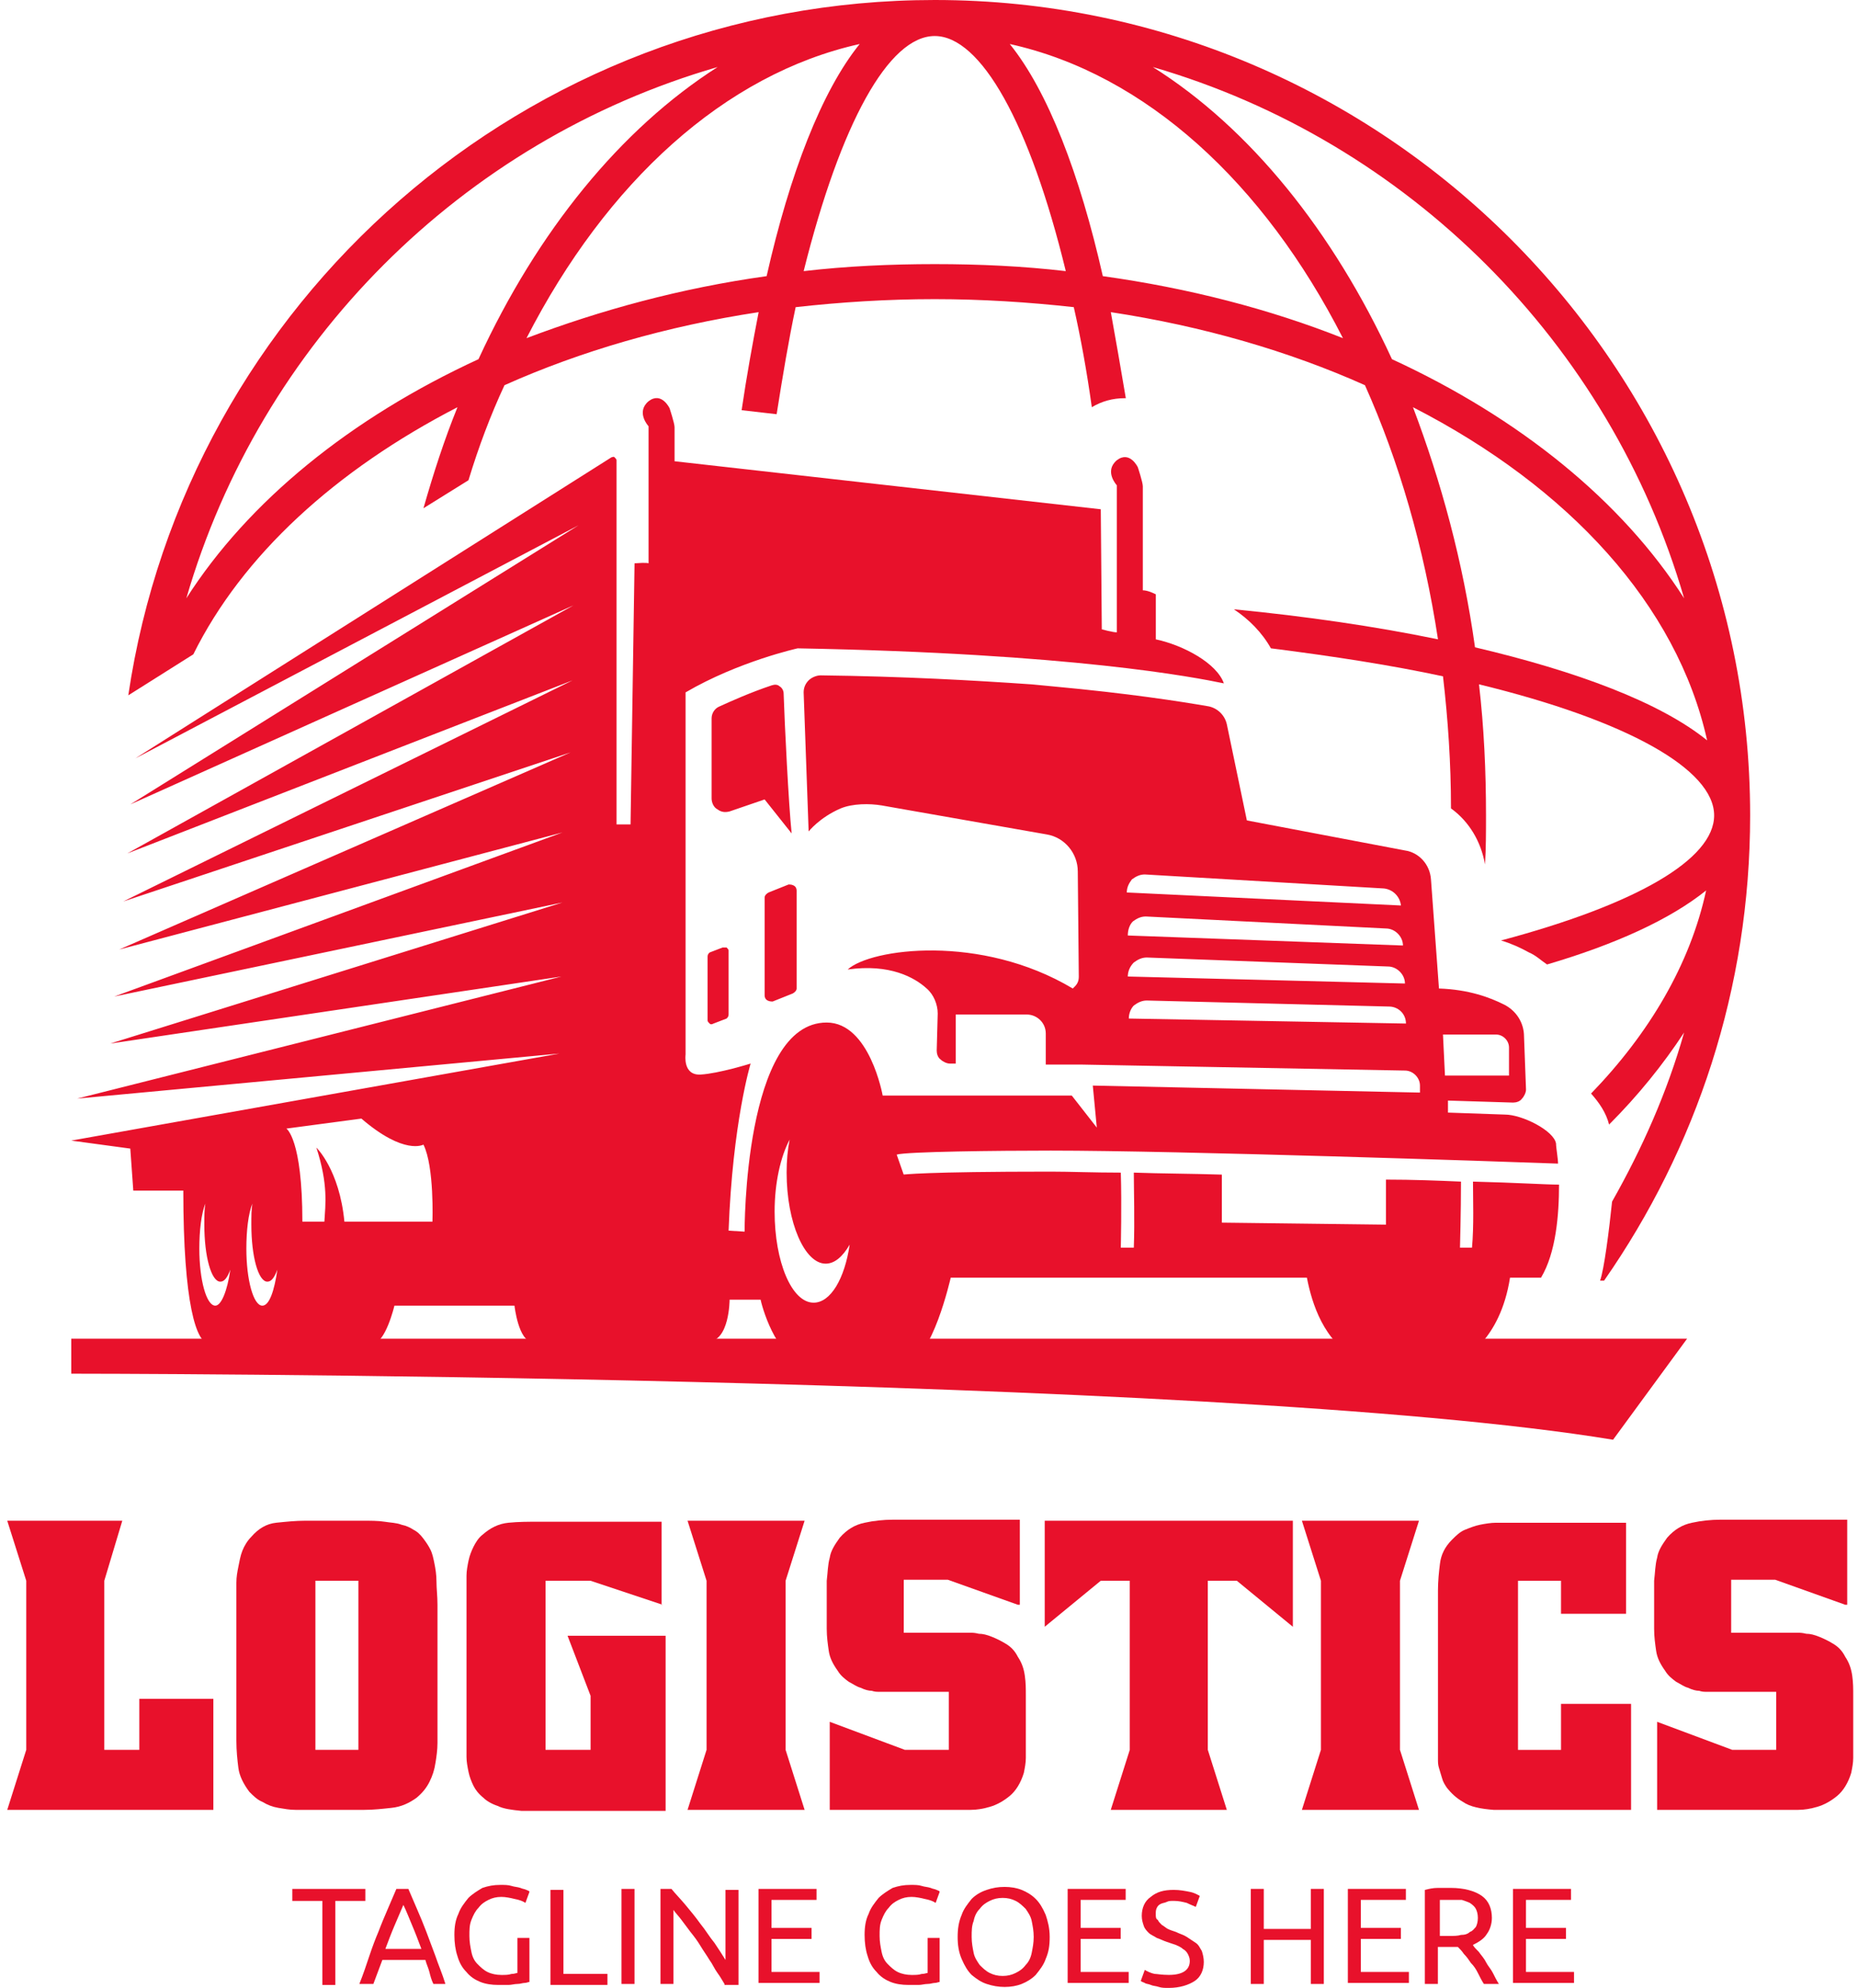 <svg width="100" height="107" viewBox="0 0 100 107" fill="none" xmlns="http://www.w3.org/2000/svg">
<path d="M10.405 35.218C13.044 29.887 18.052 25.309 24.622 21.917C23.922 23.64 23.329 25.471 22.791 27.356L25.214 25.848C25.753 24.071 26.399 22.348 27.153 20.732C31.245 18.901 35.876 17.555 40.831 16.801C40.507 18.47 40.184 20.247 39.915 22.078L41.8 22.294C42.123 20.247 42.446 18.309 42.823 16.532C45.246 16.263 47.723 16.101 50.308 16.101C52.839 16.101 55.37 16.263 57.793 16.532C58.17 18.201 58.493 19.978 58.763 21.917C59.301 21.594 59.893 21.432 60.539 21.432H60.593C60.324 19.817 60.055 18.309 59.786 16.801C64.74 17.555 69.371 18.901 73.463 20.732C75.294 24.825 76.641 29.456 77.394 34.41C74.002 33.71 70.286 33.171 66.409 32.794C67.217 33.333 67.917 34.033 68.402 34.895C71.794 35.325 74.917 35.81 77.664 36.402C77.933 38.718 78.094 41.087 78.094 43.511C79.064 44.211 79.71 45.288 79.925 46.526C79.979 45.664 79.979 44.803 79.979 43.888C79.979 41.518 79.871 39.149 79.602 36.833C87.572 38.772 92.257 41.41 92.257 43.888C92.257 46.257 88.057 48.68 80.787 50.619C81.326 50.78 81.81 50.996 82.295 51.265C82.672 51.426 82.941 51.696 83.264 51.911C86.926 50.834 89.888 49.488 91.826 47.926C90.965 51.911 88.757 55.627 85.633 58.858C86.064 59.342 86.441 59.881 86.603 60.527C88.164 58.965 89.511 57.296 90.641 55.573C89.726 58.804 88.38 61.819 86.764 64.674C86.603 66.235 86.334 68.335 86.118 68.928H86.334C91.288 61.819 94.195 53.203 94.195 43.888C94.195 19.709 74.487 0 50.308 0C28.284 0 10.029 16.263 6.905 37.425L10.405 35.218ZM79.387 34.841C78.741 30.21 77.556 25.902 76.048 21.917C84.449 26.225 90.264 32.579 91.88 39.849C89.349 37.803 84.88 36.133 79.387 34.841ZM90.641 32.202C87.303 26.979 81.81 22.509 74.917 19.332C71.74 12.439 67.271 6.893 62.047 3.608C75.779 7.593 86.657 18.47 90.641 32.202ZM72.279 18.201C68.348 16.64 63.986 15.509 59.355 14.863C58.116 9.37 56.393 4.9 54.347 2.369C61.67 3.985 68.025 9.854 72.279 18.201ZM50.308 1.939C52.785 1.939 55.424 6.624 57.362 14.593C55.047 14.324 52.731 14.216 50.308 14.216C47.939 14.216 45.569 14.324 43.254 14.593C45.246 6.624 47.831 1.939 50.308 1.939ZM41.261 14.863C36.63 15.509 32.322 16.693 28.337 18.201C32.645 9.801 39 3.985 46.269 2.369C44.223 4.9 42.5 9.37 41.261 14.863ZM38.623 3.608C33.399 6.947 28.93 12.439 25.753 19.332C18.86 22.509 13.367 26.979 10.029 32.202C14.013 18.47 24.837 7.593 38.623 3.608Z" fill="#E8112B"/>
<path d="M38.891 50.997L38.191 51.267C38.137 51.321 38.083 51.374 38.083 51.482V54.928C38.083 54.982 38.137 55.036 38.191 55.09C38.245 55.144 38.299 55.144 38.406 55.09L39.106 54.821C39.16 54.767 39.214 54.713 39.214 54.605V51.159C39.214 51.105 39.16 51.051 39.106 50.997C38.999 50.997 38.945 50.997 38.891 50.997ZM41.314 53.851C41.422 53.905 41.53 53.905 41.584 53.905L42.661 53.474C42.768 53.421 42.876 53.313 42.876 53.205V47.928C42.876 47.82 42.822 47.712 42.714 47.659C42.607 47.605 42.499 47.605 42.445 47.605L41.368 48.036C41.261 48.09 41.153 48.197 41.153 48.305V53.582C41.153 53.69 41.207 53.797 41.314 53.851ZM83.909 63.76C83.209 63.76 81.54 63.652 79.278 63.598C79.278 64.567 79.332 65.968 79.225 67.152H78.578C78.578 67.152 78.632 65.214 78.632 63.598C77.394 63.544 76.047 63.49 74.593 63.49V65.914L65.762 65.806V63.221C64.093 63.167 62.477 63.167 61.023 63.114C61.023 63.975 61.077 65.752 61.023 67.152H60.323C60.323 67.152 60.377 64.783 60.323 63.114C58.869 63.114 57.577 63.06 56.554 63.06C49.661 63.06 48.692 63.221 48.584 63.221C48.638 63.221 48.638 63.221 48.638 63.221L48.261 62.144C48.799 61.983 53.7 61.929 56.554 61.929C63.5 61.929 80.948 62.521 83.856 62.629C83.856 62.36 83.748 61.767 83.748 61.552C83.64 60.852 81.917 59.99 81.001 59.99L77.932 59.883V59.236L81.432 59.344C81.594 59.344 81.809 59.29 81.917 59.129C82.025 59.021 82.132 58.806 82.132 58.644L82.025 55.79C82.025 55.036 81.594 54.39 80.948 54.067C80.194 53.69 79.063 53.259 77.447 53.205L77.017 47.336C76.963 46.528 76.37 45.882 75.617 45.774L67.108 44.158L66.031 38.989C65.924 38.504 65.547 38.127 65.062 38.02C63.5 37.75 60.754 37.32 56.661 36.943L55.531 36.835C52.407 36.62 48.638 36.404 44.168 36.35C43.953 36.35 43.684 36.458 43.522 36.62C43.361 36.781 43.253 36.996 43.253 37.266L43.522 44.751C43.522 44.751 44.114 43.997 45.245 43.512C45.892 43.243 46.807 43.243 47.453 43.351L56.338 44.912C57.308 45.074 58.008 45.935 58.008 46.905L58.062 52.559C58.062 52.774 58.008 52.936 57.846 53.097C57.792 53.151 57.792 53.151 57.739 53.205C52.784 50.243 46.861 51.051 45.622 52.182C47.884 51.859 49.23 52.613 49.876 53.205C50.253 53.528 50.469 54.067 50.469 54.551L50.415 56.544C50.415 56.705 50.469 56.921 50.63 57.029C50.738 57.136 50.953 57.244 51.115 57.244H51.438V54.605H55.261C55.8 54.605 56.285 55.036 56.285 55.628V57.298H58.169L75.617 57.621C76.047 57.621 76.424 57.998 76.424 58.429V58.806L58.816 58.429L59.031 60.69L57.685 58.967H47.507C47.507 58.967 46.807 55.036 44.492 55.036C40.022 55.036 40.076 66.291 40.076 66.291L39.214 66.237C39.43 60.421 40.399 57.244 40.399 57.244C40.399 57.244 38.676 57.782 37.706 57.836C36.737 57.89 36.899 56.759 36.899 56.759V37.266C39.753 35.596 42.93 34.896 42.93 34.896C57.739 35.166 64.308 36.458 65.87 36.781C65.493 35.704 63.716 34.735 62.208 34.412V31.988C61.993 31.881 61.723 31.773 61.508 31.773V26.173C61.508 25.957 61.239 25.149 61.239 25.149C61.239 25.149 60.808 24.234 60.108 24.773C59.408 25.365 60.108 26.119 60.108 26.119V34.035C59.892 34.035 59.3 33.873 59.3 33.873L59.246 27.411L36.306 24.826V22.995C36.306 22.78 36.037 21.972 36.037 21.972C36.037 21.972 35.606 21.057 34.906 21.596C34.206 22.188 34.906 22.942 34.906 22.942V30.319C34.906 30.319 34.852 30.265 34.152 30.319L33.937 44.374H33.183V24.773C33.183 24.719 33.129 24.665 33.075 24.611C33.022 24.557 32.968 24.611 32.914 24.611L7.281 40.82L31.137 28.273L7.012 43.297L30.867 32.581L6.851 45.935L30.814 36.62L6.635 48.52L30.706 40.497L6.42 51.105L30.275 44.805L6.15 53.636L30.275 48.574L5.935 56.167L30.221 52.559L4.158 59.129L30.114 56.705L3.835 61.39L7.012 61.821L7.174 64.083H9.866C9.866 70.168 10.566 72.322 11.266 72.322H20.044C20.744 72.322 21.228 70.275 21.228 70.275H27.69C27.69 70.275 27.906 72.214 28.66 72.214H38.083C39.268 72.214 39.268 69.952 39.268 69.952H40.937C41.099 70.706 41.961 73.291 43.361 73.291H48.799C50.146 73.291 51.169 68.768 51.169 68.768H70.339C70.609 70.168 71.255 72.214 73.032 73.13H78.686C78.686 73.13 80.732 72.214 81.271 68.768H82.94C83.748 67.421 83.909 65.375 83.909 63.76ZM80.517 55.682C80.894 55.682 81.217 56.005 81.217 56.382V57.89H77.77L77.663 55.682H80.517ZM60.916 47.336C61.131 47.174 61.346 47.066 61.616 47.066L74.486 47.82C74.97 47.874 75.347 48.251 75.401 48.736L60.646 48.036C60.646 47.766 60.754 47.551 60.916 47.336ZM60.969 49.597C61.185 49.436 61.4 49.328 61.669 49.328L74.593 49.974C75.078 49.974 75.509 50.405 75.509 50.89L60.7 50.351C60.7 50.028 60.808 49.759 60.969 49.597ZM61.023 51.805C61.239 51.644 61.454 51.536 61.723 51.536L74.701 52.02C75.186 52.02 75.617 52.451 75.617 52.936L60.7 52.559C60.7 52.29 60.808 52.02 61.023 51.805ZM60.754 54.821C60.754 54.551 60.862 54.282 61.023 54.121C61.239 53.959 61.454 53.851 61.723 53.851L74.755 54.175C75.24 54.175 75.67 54.551 75.67 55.09L60.754 54.821ZM11.589 70.275C11.105 70.275 10.728 68.875 10.728 67.206C10.728 66.237 10.835 65.321 11.051 64.783C10.997 65.106 10.997 65.483 10.997 65.914C10.997 67.637 11.374 68.983 11.859 68.983C12.074 68.983 12.236 68.768 12.397 68.337C12.236 69.468 11.912 70.275 11.589 70.275ZM14.12 70.275C13.636 70.275 13.259 68.875 13.259 67.206C13.259 66.237 13.366 65.321 13.582 64.783C13.528 65.106 13.528 65.483 13.528 65.914C13.528 67.637 13.905 68.983 14.389 68.983C14.605 68.983 14.766 68.768 14.928 68.337C14.766 69.468 14.497 70.275 14.12 70.275ZM23.275 65.752H18.536C18.267 62.952 17.028 61.767 17.028 61.767C17.674 63.76 17.513 64.837 17.459 65.752H16.274C16.274 61.283 15.413 60.744 15.413 60.744L19.451 60.206C21.767 62.198 22.79 61.606 22.79 61.606C23.382 62.79 23.275 65.752 23.275 65.752ZM43.791 70.114C42.607 70.114 41.691 67.906 41.691 65.214C41.691 63.652 42.014 62.252 42.499 61.337C42.391 61.875 42.337 62.467 42.337 63.114C42.337 65.806 43.307 68.014 44.438 68.014C44.922 68.014 45.353 67.637 45.73 66.991C45.461 68.822 44.707 70.114 43.791 70.114ZM41.153 43.028L42.607 44.858C42.445 43.297 42.23 38.989 42.176 37.319C42.176 37.158 42.068 36.996 41.961 36.943C41.853 36.835 41.691 36.835 41.53 36.889C40.399 37.266 39.322 37.75 38.73 38.02C38.46 38.127 38.299 38.397 38.299 38.666V42.974C38.299 43.189 38.406 43.458 38.622 43.566C38.837 43.728 39.053 43.728 39.268 43.674L41.153 43.028Z" fill="#E8112B"/>
<path d="M3.835 72.052H90.802L86.817 77.491C65.277 73.936 3.835 73.936 3.835 73.936V72.052Z" fill="#E8112B"/>
<path d="M6.582 81.85L5.613 85.081V94.181H7.498V91.435H11.483V97.412H0.39L1.413 94.181V85.081L0.39 81.85H6.582Z" fill="#E8112B"/>
<path d="M23.546 92.727C23.546 93.05 23.546 93.427 23.546 93.804C23.546 94.181 23.492 94.558 23.438 94.881C23.384 95.258 23.276 95.581 23.115 95.904C22.953 96.228 22.738 96.497 22.415 96.766C22.038 97.035 21.607 97.251 21.068 97.305C20.584 97.358 20.099 97.412 19.614 97.412H16.76C16.491 97.412 16.168 97.412 15.899 97.412C15.576 97.412 15.306 97.358 14.983 97.305C14.66 97.251 14.391 97.143 14.122 96.981C13.852 96.874 13.637 96.658 13.422 96.443C13.099 96.012 12.883 95.581 12.829 95.15C12.775 94.72 12.722 94.235 12.722 93.697V86.05C12.722 85.781 12.722 85.457 12.722 85.188C12.722 84.865 12.775 84.596 12.829 84.327C12.883 84.057 12.937 83.734 13.045 83.465C13.152 83.196 13.314 82.927 13.529 82.711C13.906 82.28 14.337 82.011 14.876 81.957C15.414 81.903 15.899 81.85 16.437 81.85H19.507C19.938 81.85 20.368 81.85 20.691 81.903C21.015 81.957 21.338 81.957 21.607 82.065C21.876 82.119 22.091 82.227 22.253 82.334C22.468 82.442 22.63 82.603 22.792 82.819C22.953 83.034 23.061 83.196 23.169 83.411C23.276 83.627 23.33 83.896 23.384 84.165C23.438 84.434 23.492 84.757 23.492 85.134C23.492 85.511 23.546 85.888 23.546 86.373V92.727V92.727ZM16.976 85.081V94.181H19.291V85.081H16.976Z" fill="#E8112B"/>
<path d="M35.663 86.374L31.786 85.081H29.363V94.182H31.786V91.274L30.547 88.043H35.825V97.467H28.824C28.716 97.467 28.609 97.467 28.447 97.467C28.339 97.467 28.232 97.467 28.07 97.467C27.532 97.413 27.101 97.359 26.778 97.198C26.455 97.09 26.185 96.928 26.024 96.767C25.755 96.551 25.593 96.336 25.485 96.121C25.378 95.905 25.27 95.636 25.216 95.367C25.162 95.097 25.108 94.828 25.108 94.559C25.108 94.29 25.108 94.02 25.108 93.751V85.674C25.108 85.404 25.108 85.135 25.108 84.812C25.108 84.543 25.162 84.274 25.216 84.004C25.27 83.735 25.378 83.466 25.485 83.251C25.593 83.035 25.755 82.766 25.97 82.604C26.401 82.227 26.832 82.012 27.37 81.958C27.909 81.904 28.447 81.904 28.932 81.904H35.609V86.374H35.663Z" fill="#E8112B"/>
<path d="M43.305 81.85L42.282 85.081V94.181L43.305 97.412H37.005L38.028 94.181V85.081L37.005 81.85H43.305Z" fill="#E8112B"/>
<path d="M54.781 86.373L51.012 85.026H48.642V87.88H51.496C51.604 87.88 51.766 87.88 51.873 87.88C51.981 87.88 52.143 87.88 52.25 87.88C52.358 87.88 52.466 87.88 52.681 87.934C52.897 87.934 53.112 87.988 53.381 88.096C53.651 88.204 53.866 88.311 54.135 88.473C54.404 88.634 54.62 88.85 54.781 89.173C54.997 89.496 55.105 89.819 55.158 90.196C55.212 90.573 55.212 90.896 55.212 91.273V93.804C55.212 94.073 55.212 94.342 55.212 94.612C55.212 94.881 55.158 95.15 55.105 95.419C54.943 95.958 54.674 96.389 54.351 96.658C54.028 96.927 53.651 97.143 53.274 97.25C52.897 97.358 52.574 97.412 52.25 97.412C51.927 97.412 51.712 97.412 51.604 97.412H44.658V92.673L48.696 94.181H51.066V91.058H47.943C47.835 91.058 47.727 91.058 47.619 91.058C47.512 91.058 47.404 91.058 47.296 91.058C47.189 91.058 47.081 91.058 46.919 91.004C46.758 91.004 46.542 90.95 46.327 90.842C46.112 90.788 45.896 90.627 45.681 90.519C45.465 90.358 45.25 90.196 45.088 89.927C44.819 89.55 44.658 89.227 44.604 88.85C44.55 88.473 44.496 88.096 44.496 87.665V85.08C44.55 84.649 44.55 84.219 44.658 83.842C44.712 83.465 44.927 83.142 45.196 82.765C45.573 82.334 46.004 82.065 46.542 81.957C47.027 81.849 47.566 81.795 48.05 81.795H54.889V86.373H54.781Z" fill="#E8112B"/>
<path d="M69.583 87.558L66.568 85.081H65.006V94.181L66.029 97.412H59.783L60.806 94.181V85.081H59.244L56.228 87.558V81.85H69.583V87.558Z" fill="#E8112B"/>
<path d="M76.371 81.85L75.348 85.081V94.181L76.371 97.412H70.07L71.094 94.181V85.081L70.07 81.85H76.371Z" fill="#E8112B"/>
<path d="M87.624 86.859H84.016V85.082H81.701V94.183H84.016V91.706H87.786V97.414H81.377C81.216 97.414 81.054 97.414 80.893 97.414C80.731 97.414 80.57 97.414 80.408 97.414C79.708 97.36 79.116 97.252 78.739 96.983C78.362 96.768 78.093 96.498 77.877 96.229C77.769 96.068 77.662 95.906 77.608 95.691C77.554 95.529 77.5 95.314 77.446 95.152C77.393 94.991 77.393 94.829 77.393 94.668C77.393 94.506 77.393 94.237 77.393 93.914V85.621C77.393 85.082 77.446 84.598 77.5 84.167C77.554 83.682 77.769 83.251 78.147 82.874C78.362 82.659 78.577 82.444 78.847 82.336C79.116 82.228 79.385 82.121 79.654 82.067C79.924 82.013 80.247 81.959 80.516 81.959C80.785 81.959 81.108 81.959 81.377 81.959H87.516V86.859H87.624Z" fill="#E8112B"/>
<path d="M99.313 86.373L95.543 85.026H93.174V87.88H96.028C96.135 87.88 96.297 87.88 96.405 87.88C96.513 87.88 96.674 87.88 96.782 87.88C96.889 87.88 96.997 87.88 97.213 87.934C97.428 87.934 97.643 87.988 97.912 88.096C98.182 88.204 98.397 88.311 98.666 88.473C98.936 88.634 99.151 88.85 99.313 89.173C99.528 89.496 99.636 89.819 99.69 90.196C99.743 90.573 99.743 90.896 99.743 91.273V93.804C99.743 94.073 99.743 94.342 99.743 94.612C99.743 94.881 99.69 95.15 99.636 95.419C99.474 95.958 99.205 96.389 98.882 96.658C98.559 96.927 98.182 97.143 97.805 97.25C97.428 97.358 97.105 97.412 96.782 97.412C96.459 97.412 96.243 97.412 96.135 97.412H89.189V92.673L93.228 94.181H95.597V91.058H92.474C92.366 91.058 92.258 91.058 92.151 91.058C92.043 91.058 91.935 91.058 91.828 91.058C91.72 91.058 91.612 91.058 91.451 91.004C91.289 91.004 91.074 90.95 90.858 90.842C90.643 90.788 90.427 90.627 90.212 90.519C89.997 90.358 89.781 90.196 89.62 89.927C89.35 89.55 89.189 89.227 89.135 88.85C89.081 88.473 89.027 88.096 89.027 87.665V85.08C89.081 84.649 89.081 84.219 89.189 83.842C89.243 83.465 89.458 83.142 89.727 82.765C90.104 82.334 90.535 82.065 91.074 81.957C91.558 81.849 92.097 81.795 92.581 81.795H99.42V86.373H99.313Z" fill="#E8112B"/>
<path d="M19.664 101.667V102.313H18.049V106.836H17.349V102.313H15.733V101.667H19.664Z" fill="#E8112B"/>
<path d="M23.326 106.782C23.218 106.567 23.164 106.351 23.11 106.136C23.056 105.921 22.949 105.705 22.895 105.49H20.579L20.095 106.782H19.341C19.556 106.244 19.718 105.759 19.879 105.274C20.041 104.79 20.202 104.359 20.364 103.982C20.526 103.551 20.687 103.174 20.849 102.797C21.01 102.42 21.172 102.043 21.333 101.667H21.979C22.141 102.043 22.303 102.42 22.464 102.797C22.626 103.174 22.787 103.551 22.949 103.982C23.11 104.413 23.272 104.844 23.433 105.274C23.595 105.759 23.81 106.244 23.972 106.782H23.326ZM22.68 104.897C22.518 104.467 22.356 104.036 22.195 103.659C22.033 103.282 21.872 102.851 21.71 102.528C21.549 102.905 21.387 103.282 21.226 103.659C21.064 104.036 20.902 104.467 20.741 104.897H22.68Z" fill="#E8112B"/>
<path d="M27.795 104.305H28.495V106.675C28.441 106.675 28.333 106.728 28.226 106.728C28.118 106.728 28.01 106.782 27.849 106.782C27.687 106.782 27.526 106.836 27.364 106.836C27.202 106.836 27.041 106.836 26.825 106.836C26.448 106.836 26.125 106.782 25.856 106.675C25.587 106.567 25.318 106.405 25.102 106.136C24.887 105.921 24.725 105.651 24.618 105.275C24.51 104.951 24.456 104.574 24.456 104.144C24.456 103.713 24.51 103.336 24.671 103.013C24.779 102.69 24.994 102.42 25.21 102.151C25.425 101.936 25.695 101.774 25.964 101.613C26.287 101.505 26.556 101.451 26.933 101.451C27.148 101.451 27.364 101.451 27.526 101.505C27.687 101.559 27.849 101.559 28.01 101.613C28.118 101.667 28.226 101.667 28.333 101.72C28.441 101.774 28.495 101.774 28.495 101.828L28.279 102.42C28.118 102.313 27.956 102.259 27.687 102.205C27.472 102.151 27.202 102.097 26.987 102.097C26.718 102.097 26.502 102.151 26.287 102.259C26.072 102.367 25.91 102.474 25.748 102.69C25.587 102.851 25.479 103.067 25.372 103.336C25.264 103.605 25.264 103.874 25.264 104.198C25.264 104.521 25.318 104.79 25.372 105.059C25.425 105.328 25.533 105.544 25.695 105.705C25.856 105.867 26.018 106.028 26.233 106.136C26.448 106.244 26.718 106.298 26.987 106.298C27.202 106.298 27.364 106.298 27.526 106.244C27.687 106.244 27.795 106.19 27.849 106.19V104.305H27.795Z" fill="#E8112B"/>
<path d="M32.694 106.188V106.834H29.625V101.719H30.325V106.242H32.694V106.188Z" fill="#E8112B"/>
<path d="M33.45 101.667H34.15V106.782H33.45V101.667Z" fill="#E8112B"/>
<path d="M38.993 106.782C38.886 106.621 38.778 106.405 38.616 106.19C38.455 105.974 38.347 105.705 38.185 105.49C38.024 105.221 37.862 105.005 37.701 104.736C37.539 104.467 37.378 104.251 37.162 103.982C37.001 103.767 36.839 103.551 36.678 103.336C36.516 103.12 36.355 102.959 36.247 102.797V106.782H35.547V101.667H36.139C36.355 101.936 36.624 102.205 36.893 102.528C37.162 102.851 37.432 103.174 37.701 103.551C37.97 103.874 38.185 104.251 38.455 104.574C38.67 104.897 38.886 105.221 39.047 105.49V101.72H39.747V106.836H38.993V106.782Z" fill="#E8112B"/>
<path d="M40.824 106.782V101.667H43.947V102.259H41.524V103.767H43.678V104.359H41.524V106.136H44.109V106.728H40.824V106.782Z" fill="#E8112B"/>
<path d="M49.873 104.305H50.573V106.675C50.519 106.675 50.411 106.728 50.304 106.728C50.196 106.728 50.088 106.782 49.927 106.782C49.765 106.782 49.604 106.836 49.442 106.836C49.281 106.836 49.119 106.836 48.904 106.836C48.527 106.836 48.203 106.782 47.934 106.675C47.665 106.567 47.396 106.405 47.18 106.136C46.965 105.921 46.803 105.651 46.696 105.275C46.588 104.951 46.534 104.574 46.534 104.144C46.534 103.713 46.588 103.336 46.75 103.013C46.857 102.69 47.073 102.42 47.288 102.151C47.504 101.936 47.773 101.774 48.042 101.613C48.365 101.505 48.634 101.451 49.011 101.451C49.227 101.451 49.442 101.451 49.604 101.505C49.765 101.559 49.927 101.559 50.088 101.613C50.196 101.667 50.304 101.667 50.411 101.72C50.519 101.774 50.573 101.774 50.573 101.828L50.358 102.42C50.196 102.313 50.034 102.259 49.765 102.205C49.55 102.151 49.281 102.097 49.065 102.097C48.796 102.097 48.581 102.151 48.365 102.259C48.15 102.367 47.988 102.474 47.827 102.69C47.665 102.851 47.557 103.067 47.45 103.336C47.342 103.605 47.342 103.874 47.342 104.198C47.342 104.521 47.396 104.79 47.45 105.059C47.504 105.328 47.611 105.544 47.773 105.705C47.934 105.867 48.096 106.028 48.311 106.136C48.527 106.244 48.796 106.298 49.065 106.298C49.281 106.298 49.442 106.298 49.604 106.244C49.765 106.244 49.873 106.19 49.927 106.19V104.305H49.873Z" fill="#E8112B"/>
<path d="M51.542 104.251C51.542 103.82 51.596 103.443 51.757 103.066C51.865 102.743 52.081 102.474 52.296 102.205C52.511 101.989 52.781 101.828 53.104 101.72C53.427 101.612 53.696 101.559 54.073 101.559C54.396 101.559 54.719 101.612 54.988 101.72C55.258 101.828 55.527 101.989 55.742 102.205C55.958 102.42 56.119 102.689 56.281 103.066C56.389 103.389 56.496 103.766 56.496 104.251C56.496 104.736 56.442 105.059 56.281 105.436C56.173 105.759 55.958 106.028 55.742 106.297C55.527 106.513 55.258 106.674 54.988 106.782C54.719 106.89 54.396 106.944 54.073 106.944C53.75 106.944 53.427 106.89 53.104 106.782C52.781 106.674 52.565 106.513 52.296 106.297C52.081 106.082 51.919 105.813 51.757 105.436C51.596 105.059 51.542 104.682 51.542 104.251ZM52.296 104.251C52.296 104.574 52.35 104.843 52.404 105.113C52.457 105.382 52.619 105.597 52.727 105.759C52.888 105.92 53.05 106.082 53.265 106.19C53.481 106.297 53.696 106.351 53.965 106.351C54.234 106.351 54.45 106.297 54.665 106.19C54.881 106.082 55.042 105.974 55.204 105.759C55.365 105.597 55.473 105.382 55.527 105.113C55.581 104.843 55.635 104.574 55.635 104.251C55.635 103.928 55.581 103.659 55.527 103.389C55.473 103.12 55.312 102.905 55.204 102.743C55.042 102.582 54.881 102.42 54.665 102.312C54.45 102.205 54.234 102.151 53.965 102.151C53.696 102.151 53.481 102.205 53.265 102.312C53.05 102.42 52.888 102.528 52.727 102.743C52.565 102.905 52.457 103.12 52.404 103.389C52.296 103.659 52.296 103.928 52.296 104.251Z" fill="#E8112B"/>
<path d="M57.462 106.782V101.666H60.585V102.258H58.162V103.766H60.316V104.358H58.162V106.136H60.747V106.728H57.462V106.782Z" fill="#E8112B"/>
<path d="M62.905 106.296C63.659 106.296 64.036 106.027 64.036 105.542C64.036 105.381 63.982 105.273 63.928 105.165C63.875 105.057 63.767 104.95 63.659 104.896C63.551 104.788 63.39 104.734 63.282 104.68C63.121 104.627 62.959 104.573 62.798 104.519C62.636 104.465 62.421 104.357 62.259 104.304C62.097 104.196 61.936 104.142 61.828 104.034C61.721 103.927 61.613 103.819 61.559 103.657C61.505 103.496 61.451 103.334 61.451 103.119C61.451 102.688 61.613 102.311 61.936 102.096C62.259 101.826 62.636 101.719 63.175 101.719C63.498 101.719 63.767 101.773 64.036 101.826C64.305 101.88 64.467 101.988 64.575 102.042L64.359 102.634C64.251 102.58 64.09 102.527 63.874 102.419C63.659 102.365 63.444 102.311 63.175 102.311C63.013 102.311 62.905 102.311 62.798 102.365C62.69 102.419 62.582 102.419 62.474 102.473C62.367 102.526 62.313 102.58 62.259 102.688C62.205 102.796 62.205 102.903 62.205 103.011C62.205 103.173 62.205 103.28 62.313 103.334C62.367 103.442 62.421 103.496 62.528 103.603C62.636 103.657 62.744 103.765 62.851 103.819C62.959 103.873 63.121 103.927 63.282 103.98C63.498 104.088 63.713 104.142 63.874 104.25C64.036 104.357 64.198 104.465 64.359 104.573C64.521 104.68 64.575 104.842 64.682 105.004C64.736 105.165 64.79 105.381 64.79 105.596C64.79 106.027 64.628 106.404 64.305 106.619C63.982 106.834 63.498 106.996 62.905 106.996C62.69 106.996 62.528 106.996 62.367 106.942C62.205 106.888 62.044 106.888 61.936 106.834C61.828 106.781 61.667 106.781 61.613 106.727C61.505 106.673 61.451 106.673 61.398 106.619L61.613 106.027C61.721 106.081 61.882 106.188 62.151 106.242C62.259 106.242 62.528 106.296 62.905 106.296Z" fill="#E8112B"/>
<path d="M70.55 101.666H71.25V106.782H70.55V104.412H68.019V106.782H67.319V101.666H68.019V103.82H70.55V101.666Z" fill="#E8112B"/>
<path d="M72.543 106.782V101.666H75.666V102.258H73.243V103.766H75.397V104.358H73.243V106.136H75.828V106.728H72.543V106.782Z" fill="#E8112B"/>
<path d="M79.272 104.682C79.326 104.79 79.434 104.898 79.595 105.059C79.703 105.221 79.865 105.382 79.972 105.598C80.08 105.813 80.242 105.975 80.349 106.19C80.457 106.405 80.565 106.621 80.672 106.782H79.865C79.757 106.621 79.649 106.405 79.541 106.19C79.434 105.975 79.326 105.813 79.165 105.652C79.057 105.49 78.949 105.328 78.788 105.167C78.68 105.005 78.572 104.898 78.465 104.79C78.411 104.79 78.357 104.79 78.249 104.79C78.195 104.79 78.141 104.79 78.034 104.79H77.388V106.782H76.688V101.72C76.903 101.667 77.118 101.613 77.388 101.613C77.657 101.613 77.872 101.613 78.088 101.613C78.788 101.613 79.38 101.774 79.757 102.044C80.134 102.313 80.295 102.744 80.295 103.228C80.295 103.551 80.188 103.874 80.026 104.09C79.865 104.359 79.595 104.521 79.272 104.682ZM78.195 102.259C77.872 102.259 77.657 102.259 77.495 102.259V104.198H77.98C78.249 104.198 78.465 104.198 78.626 104.144C78.841 104.144 79.003 104.09 79.111 103.982C79.272 103.928 79.326 103.821 79.434 103.713C79.488 103.605 79.541 103.444 79.541 103.228C79.541 103.013 79.488 102.851 79.434 102.744C79.38 102.636 79.272 102.528 79.111 102.421C79.003 102.367 78.841 102.313 78.68 102.259C78.572 102.259 78.357 102.259 78.195 102.259Z" fill="#E8112B"/>
<path d="M81.43 106.782V101.666H84.553V102.258H82.13V103.766H84.284V104.358H82.13V106.136H84.715V106.728H81.43V106.782Z" fill="#E8112B"/>
</svg>
